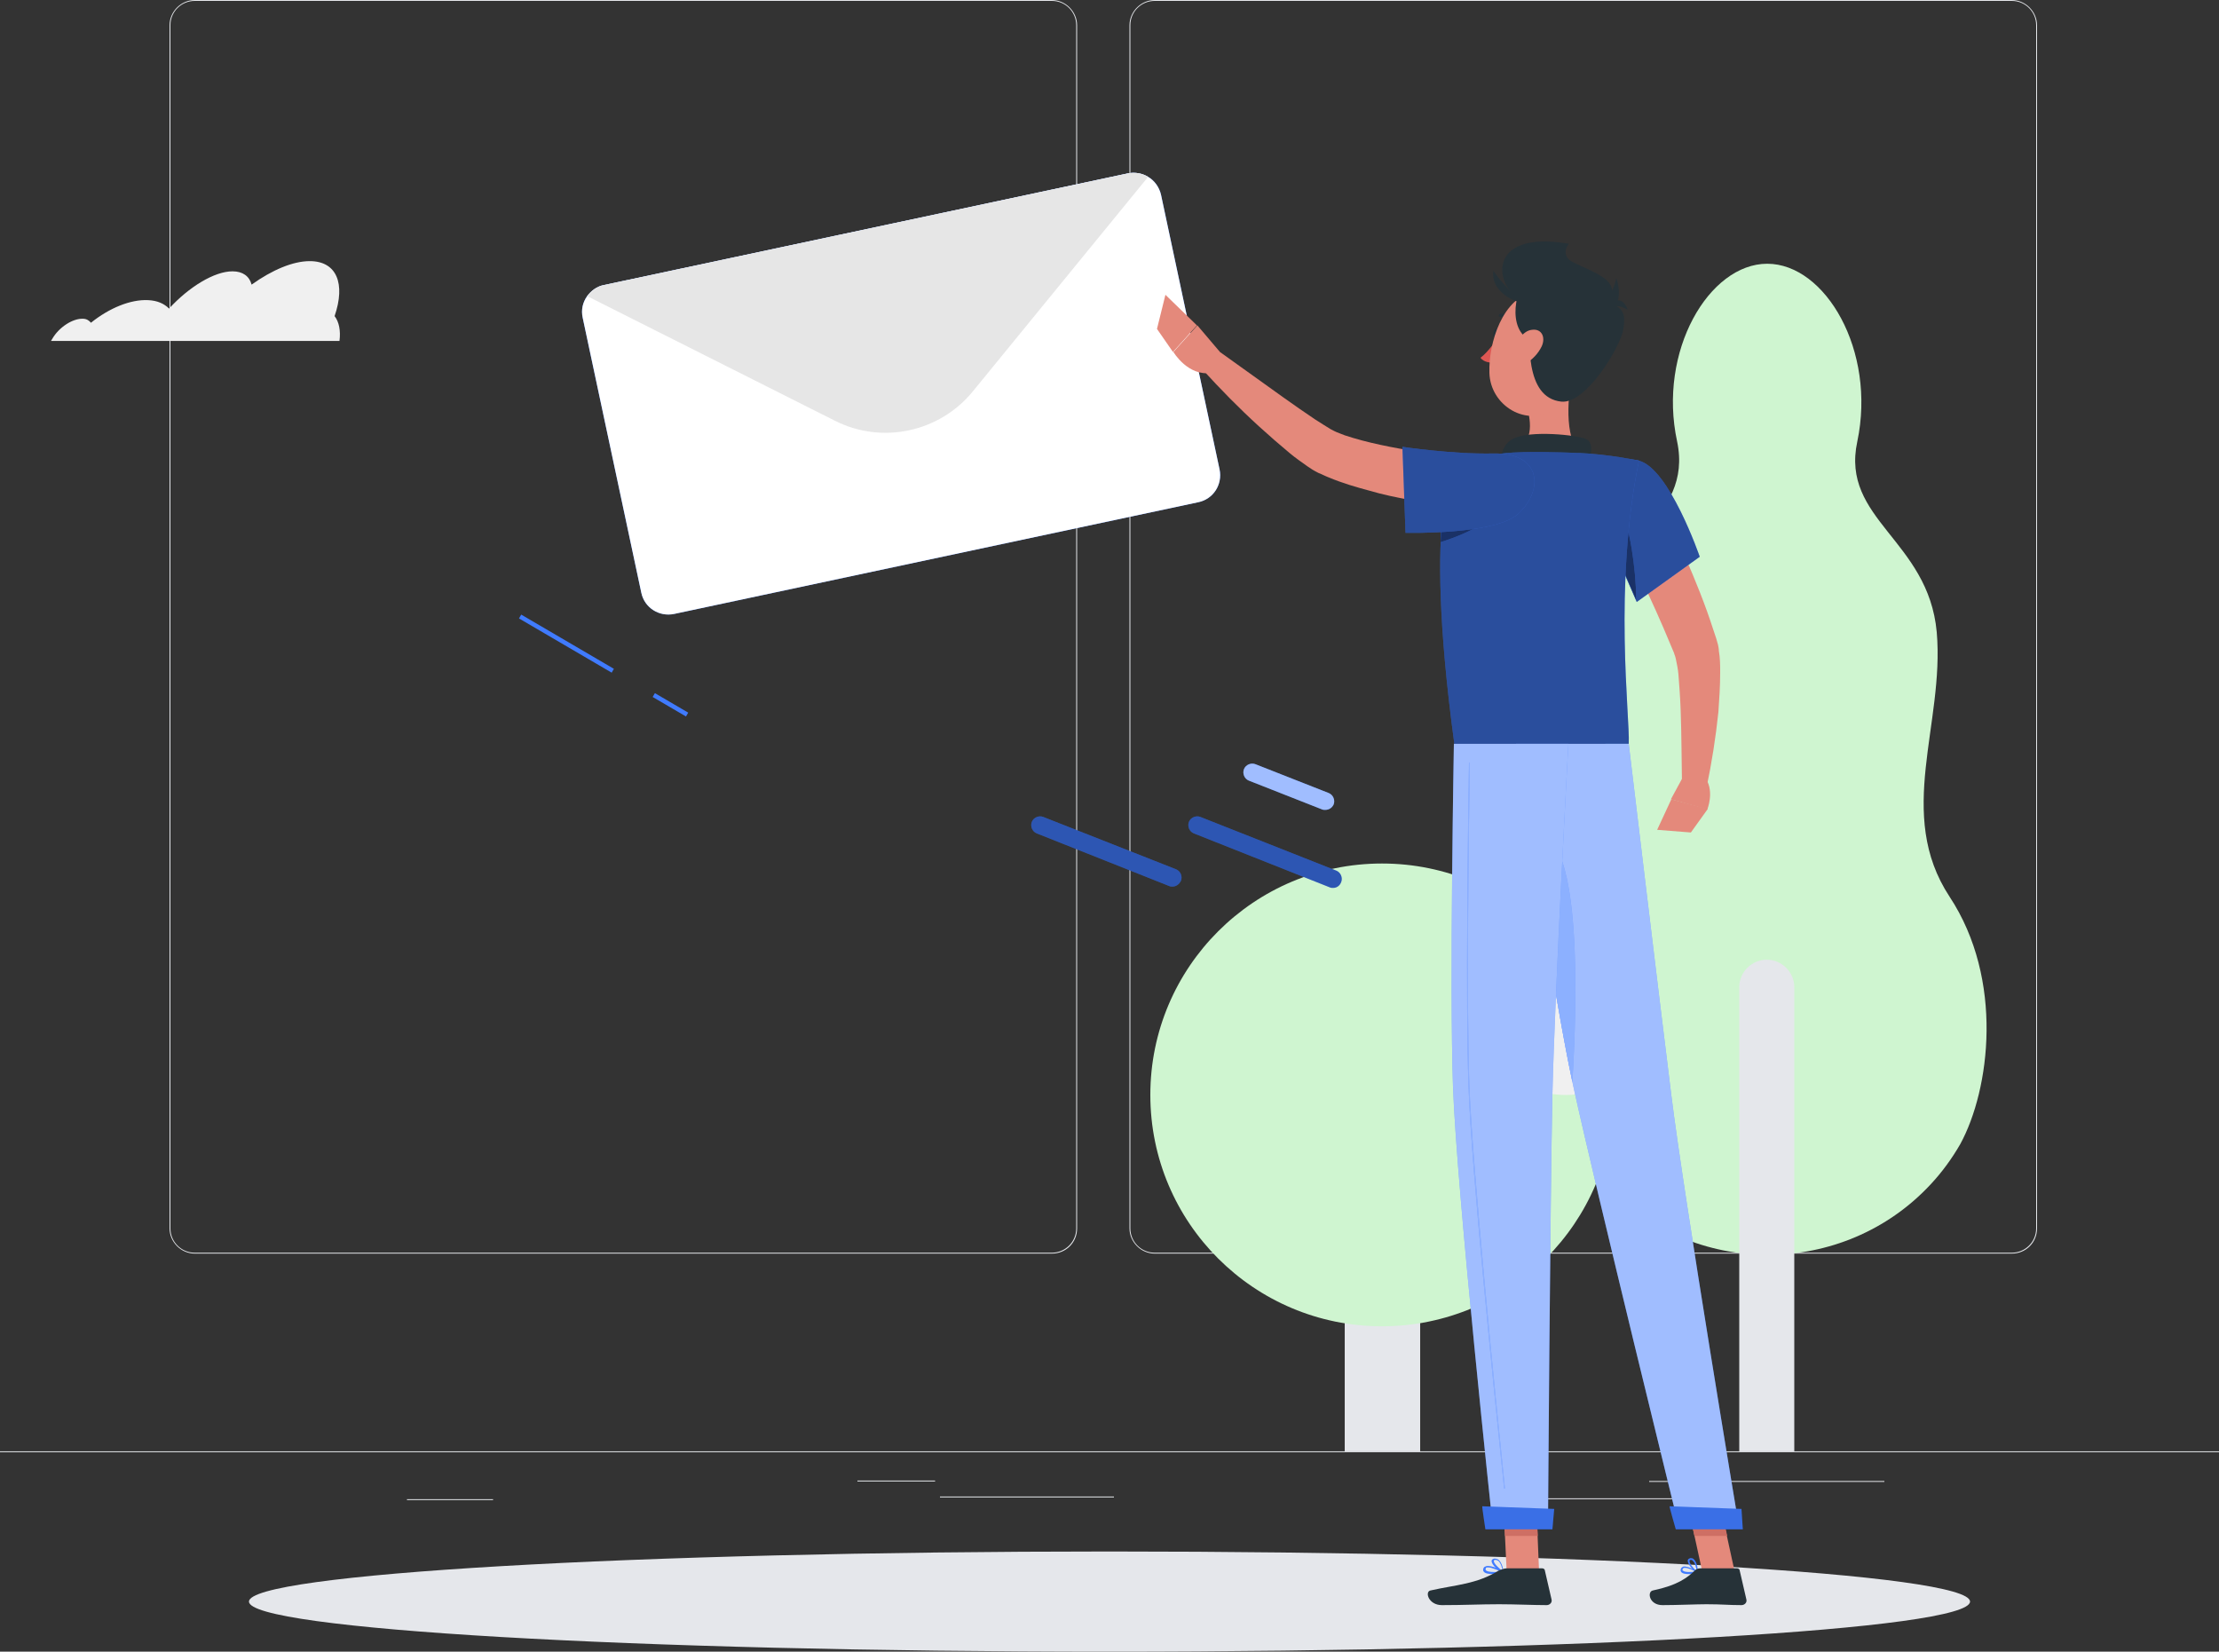 <svg width="348" height="259" viewBox="0 0 348 259" fill="none" xmlns="http://www.w3.org/2000/svg">
    <rect x="0" y="0" width="348" height="259" fill="#333333" stroke="none"/>
    <g clip-path="url(#clip0_382_494)">
        <path d="M348 227.581H0V227.72H348V227.581Z" fill="#E5E7EB" />
        <path d="M262.879 234.949H238.937V235.088H262.879V234.949Z" fill="#E5E7EB" />
        <path d="M77.326 235.088H63.823V235.227H77.326V235.088Z" fill="#E5E7EB" />
        <path d="M174.696 234.67H147.413V234.809H174.696V234.67Z" fill="#E5E7EB" />
        <path d="M146.648 232.168H134.468V232.307H146.648V232.168Z" fill="#E5E7EB" />
        <path d="M295.522 232.237H258.634V232.376H295.522V232.237Z" fill="#E5E7EB" />
        <path d="M164.952 196.579H30.554C28.396 196.579 26.587 194.771 26.587 192.617V3.962C26.587 1.807 28.396 0 30.554 0H164.952C167.109 0 168.919 1.807 168.919 3.962V192.617C168.919 194.841 167.179 196.579 164.952 196.579ZM30.554 0.139C28.466 0.139 26.726 1.807 26.726 3.962V192.617C26.726 194.702 28.396 196.44 30.554 196.44H164.952C167.04 196.44 168.78 194.771 168.78 192.617V3.962C168.78 1.877 167.109 0.139 164.952 0.139H30.554Z" fill="#E5E7EB" />
        <path d="M315.497 196.579H181.099C178.941 196.579 177.132 194.771 177.132 192.617V3.962C177.132 1.807 178.941 0 181.099 0H315.497C317.654 0 319.464 1.807 319.464 3.962V192.617C319.464 194.841 317.724 196.579 315.497 196.579ZM181.099 0.139C179.011 0.139 177.271 1.807 177.271 3.962V192.617C177.271 194.702 178.941 196.44 181.099 196.44H315.497C317.585 196.44 319.325 194.771 319.325 192.617V3.962C319.325 1.877 317.654 0.139 315.497 0.139H181.099Z" fill="#E5E7EB" />
        <path d="M305.753 140.621C297.192 127.622 304.987 113.581 303.734 99.123C302.412 84.664 288.631 81.467 291.276 69.233C294.269 54.983 286.265 41.358 277.147 41.358C268.03 41.358 259.956 55.052 263.018 69.233C265.594 81.536 251.813 84.664 250.56 99.123C249.238 113.581 257.103 127.622 248.542 140.621C239.981 153.62 242.208 170.858 247.08 179.408C248.402 181.772 250.003 183.857 251.674 185.664C265.385 200.47 289.118 200.47 302.83 185.664C304.57 183.788 306.101 181.702 307.423 179.408C312.087 170.858 314.314 153.62 305.753 140.621Z" fill="#CFF5D0" />
        <path d="M281.393 227.58H272.763V154.801C272.763 152.438 274.712 150.491 277.078 150.491C279.444 150.491 281.393 152.438 281.393 154.801V227.58Z" fill="#E5E7EB" />
        <path d="M222.651 227.581H210.889V154.802C210.889 151.535 213.533 148.894 216.805 148.894C220.076 148.894 222.721 151.535 222.721 154.802V227.581H222.651Z" fill="#E5E7EB" />
        <path d="M216.735 207.978C236.8 207.978 253.066 191.733 253.066 171.693C253.066 151.654 236.8 135.408 216.735 135.408C196.669 135.408 180.403 151.654 180.403 171.693C180.403 191.733 196.669 207.978 216.735 207.978Z" fill="#CFF5D0" />
        <path d="M259.445 160.835C261.354 153.16 256.672 145.392 248.987 143.486C241.303 141.579 233.525 146.255 231.616 153.93C229.707 161.605 234.389 169.373 242.074 171.28C249.759 173.186 257.536 168.51 259.445 160.835Z" fill="#F0F0F0" />
        <path d="M52.474 49.568C54.214 44.493 52.822 40.948 48.577 40.948C45.932 40.948 42.661 42.339 39.459 44.632C39.111 43.312 38.067 42.547 36.466 42.547C33.613 42.547 29.646 44.98 26.514 48.386C25.748 47.621 24.704 47.135 23.242 47.065C20.458 46.926 17.118 48.316 14.264 50.61C13.986 50.263 13.568 49.985 13.011 49.985C11.41 49.915 9.253 51.306 8.209 53.113C8.139 53.252 8.07 53.321 8 53.46H11.271H13.916H23.034H27.488H30.968H36.327H37.302H50.595H53.24C53.449 51.862 53.17 50.471 52.474 49.568Z" fill="#F0F0F0" />
        <path d="M174 259C248.534 259 308.955 255.483 308.955 251.145C308.955 246.807 248.534 243.29 174 243.29C99.467 243.29 39.046 246.807 39.046 251.145C39.046 255.483 99.467 259 174 259Z" fill="#E5E7EB" />
        <path d="M182.074 30.515L191.261 73.612C191.748 75.975 190.287 78.269 187.92 78.755L105.723 96.272C103.356 96.759 101.059 95.299 100.572 92.936L91.385 49.839C91.107 48.587 91.385 47.406 92.081 46.433C92.707 45.599 93.612 44.903 94.726 44.695L176.923 27.178C178.037 26.969 179.151 27.178 180.055 27.734C181.03 28.29 181.795 29.333 182.074 30.515Z" fill="#407BFF" />
        <path d="M182.074 30.515L191.261 73.612C191.748 75.975 190.287 78.269 187.92 78.755L105.723 96.272C103.356 96.759 101.059 95.299 100.572 92.936L91.385 49.839C91.107 48.587 91.385 47.406 92.081 46.433C92.707 45.599 93.612 44.903 94.726 44.695L176.923 27.178C178.037 26.969 179.151 27.178 180.055 27.734C181.03 28.29 181.795 29.333 182.074 30.515Z" fill="white" />
        <path d="M180.055 27.734L152.563 61.378C147.343 67.773 138.295 69.719 130.918 65.965L92.081 46.433C92.707 45.599 93.612 44.903 94.726 44.695L176.923 27.178C178.037 26.969 179.151 27.178 180.055 27.734Z" fill="#E6E6E6" />
        <path d="M81.743 96.376L81.392 96.976L95.924 105.479L96.276 104.879L81.743 96.376Z" fill="#407BFF" />
        <path d="M102.707 108.693L102.355 109.293L107.58 112.35L107.932 111.75L102.707 108.693Z" fill="#407BFF" />
        <path d="M209.078 139.232C208.939 139.232 208.73 139.232 208.591 139.163L187.224 130.683C186.528 130.405 186.18 129.57 186.458 128.875C186.737 128.18 187.572 127.833 188.268 128.111L209.566 136.522C210.262 136.8 210.61 137.634 210.331 138.329C210.122 138.885 209.635 139.232 209.078 139.232Z" fill="#407BFF" />
        <path opacity="0.3" d="M209.078 139.232C208.939 139.232 208.73 139.232 208.591 139.163L187.224 130.683C186.528 130.405 186.18 129.57 186.458 128.875C186.737 128.18 187.572 127.833 188.268 128.111L209.566 136.522C210.262 136.8 210.61 137.634 210.331 138.329C210.122 138.885 209.635 139.232 209.078 139.232Z" fill="black" />
        <path d="M207.825 126.998C207.686 126.998 207.477 126.998 207.338 126.928L195.854 122.41C195.158 122.132 194.81 121.298 195.088 120.603C195.367 119.908 196.202 119.56 196.898 119.838L208.382 124.356C209.078 124.634 209.426 125.469 209.148 126.164C208.869 126.72 208.382 126.998 207.825 126.998Z" fill="#407BFF" />
        <path opacity="0.5" d="M207.825 126.998C207.686 126.998 207.477 126.998 207.338 126.928L195.854 122.41C195.158 122.132 194.81 121.298 195.088 120.603C195.367 119.908 196.202 119.56 196.898 119.838L208.382 124.356C209.078 124.634 209.426 125.469 209.148 126.164C208.869 126.72 208.382 126.998 207.825 126.998Z" fill="white" />
        <path d="M183.883 139.024C183.744 139.024 183.535 139.024 183.396 138.954L162.585 130.683C161.889 130.405 161.541 129.57 161.82 128.875C162.098 128.18 162.933 127.833 163.629 128.111L184.44 136.313C185.136 136.591 185.484 137.425 185.205 138.12C184.927 138.676 184.44 139.024 183.883 139.024Z" fill="#407BFF" />
        <path opacity="0.3" d="M183.883 139.024C183.744 139.024 183.535 139.024 183.396 138.954L162.585 130.683C161.889 130.405 161.541 129.57 161.82 128.875C162.098 128.18 162.933 127.833 163.629 128.111L184.44 136.313C185.136 136.591 185.484 137.425 185.205 138.12C184.927 138.676 184.44 139.024 183.883 139.024Z" fill="black" />
        <path d="M259.121 76.393C260.931 80.007 262.671 83.552 264.272 87.306C265.872 90.99 267.404 94.744 268.656 98.636L269.144 100.096C269.213 100.374 269.352 100.791 269.422 101.069C269.492 101.417 269.561 101.695 269.561 102.042C269.77 103.224 269.77 104.336 269.77 105.448C269.77 107.603 269.631 109.619 269.492 111.635C269.074 115.667 268.448 119.629 267.612 123.591L263.784 123.174C263.715 119.281 263.715 115.319 263.576 111.426C263.506 109.48 263.367 107.603 263.228 105.796C263.158 104.892 262.949 103.989 262.81 103.294C262.74 103.085 262.74 102.946 262.671 102.807C262.601 102.668 262.601 102.598 262.532 102.39L261.975 101.069C260.513 97.524 258.912 93.979 257.242 90.503L252.161 79.938L259.121 76.393Z" fill="#E4897B" />
        <path d="M263.854 121.993L262.044 125.33L267.751 126.928C267.751 126.928 268.865 124.218 267.542 122.132L263.854 121.993Z" fill="#E4897B" />
        <path d="M259.887 130.125L265.176 130.542L267.821 126.858L262.114 125.329L259.887 130.125Z" fill="#E4897B" />
        <path d="M235.179 52.343C235.109 52.76 234.831 53.038 234.552 52.968C234.274 52.899 234.135 52.551 234.204 52.134C234.274 51.717 234.552 51.439 234.831 51.509C235.109 51.578 235.248 51.926 235.179 52.343Z" fill="#263238" />
        <path d="M234.83 53.037C234.83 53.037 233.438 55.192 232.186 56.096C232.742 56.93 234.065 56.86 234.065 56.86L234.83 53.037Z" fill="#DE5753" />
        <path d="M237.127 50.396C237.057 50.396 236.988 50.396 236.918 50.327C236.222 49.562 235.317 49.701 235.317 49.701C235.178 49.701 235.039 49.631 235.039 49.492C235.039 49.353 235.109 49.214 235.248 49.214C235.317 49.214 236.431 49.006 237.336 50.048C237.405 50.118 237.405 50.327 237.336 50.396C237.197 50.396 237.127 50.396 237.127 50.396Z" fill="#263238" />
        <path d="M246.663 58.042C245.897 61.796 245.201 68.608 247.846 71.11C247.846 71.11 246.802 74.933 239.842 74.933C232.186 74.933 236.223 71.11 236.223 71.11C240.399 70.137 240.259 67.009 239.563 64.09L246.663 58.042Z" fill="#E4897B" />
        <path d="M248.89 73.474C249.447 71.667 250.073 69.581 248.82 68.886C247.428 68.191 239.842 67.426 237.267 68.817C234.691 70.137 235.387 73.891 235.387 73.891L248.89 73.474Z" fill="#263238" />
        <path d="M264.898 246.835C264.341 246.835 263.854 246.765 263.645 246.487C263.575 246.348 263.506 246.209 263.645 245.931C263.714 245.792 263.854 245.723 263.993 245.653C264.758 245.514 266.15 246.418 266.22 246.487C266.29 246.487 266.29 246.557 266.29 246.626C266.29 246.696 266.22 246.696 266.22 246.696C266.011 246.765 265.454 246.835 264.898 246.835ZM264.271 245.862C264.202 245.862 264.202 245.862 264.132 245.862C264.062 245.862 263.923 245.931 263.923 246.001C263.784 246.209 263.854 246.279 263.923 246.279C264.132 246.557 265.176 246.557 265.942 246.418C265.454 246.209 264.758 245.862 264.271 245.862Z" fill="#407BFF" />
        <path d="M266.22 246.696C265.663 246.418 264.619 245.306 264.689 244.681C264.689 244.611 264.758 244.403 265.106 244.333C265.315 244.333 265.454 244.333 265.594 244.472C266.22 244.959 266.29 246.418 266.29 246.488C266.359 246.557 266.359 246.627 266.22 246.696C266.29 246.696 266.29 246.696 266.22 246.696ZM265.176 244.611C264.967 244.611 264.967 244.681 264.967 244.75C264.898 245.098 265.524 245.932 266.081 246.349C266.011 245.932 265.872 245.028 265.454 244.75C265.385 244.611 265.315 244.611 265.176 244.611Z" fill="#407BFF" />
        <path d="M234.204 246.835C233.578 246.835 232.882 246.766 232.673 246.418C232.604 246.349 232.534 246.14 232.673 245.862C232.743 245.723 232.882 245.653 233.091 245.584C233.926 245.375 235.736 246.349 235.805 246.418C235.875 246.418 235.875 246.488 235.875 246.557C235.875 246.627 235.805 246.627 235.805 246.627C235.457 246.766 234.831 246.835 234.204 246.835ZM233.439 245.792C233.369 245.792 233.3 245.792 233.23 245.792C233.091 245.792 233.021 245.862 233.021 245.931C232.952 246.071 232.952 246.14 233.021 246.21C233.23 246.557 234.552 246.557 235.527 246.418C234.9 246.279 233.996 245.792 233.439 245.792Z" fill="#407BFF" />
        <path d="M235.735 246.696C235.039 246.418 233.856 245.306 233.926 244.75C233.926 244.611 234.065 244.472 234.343 244.402C234.622 244.402 234.831 244.472 235.039 244.611C235.666 245.167 235.805 246.488 235.805 246.557C235.805 246.627 235.805 246.627 235.735 246.696C235.805 246.696 235.805 246.696 235.735 246.696ZM234.552 244.611H234.483C234.274 244.611 234.274 244.75 234.274 244.75C234.204 245.097 235.039 245.932 235.666 246.349C235.596 245.932 235.387 245.097 234.97 244.75C234.831 244.68 234.691 244.611 234.552 244.611Z" fill="#407BFF" />
        <path d="M241.373 246.557H236.292L235.735 234.74H240.886L241.373 246.557Z" fill="#E4897B" />
        <path d="M272.066 246.557H266.985L264.41 234.74H269.491L272.066 246.557Z" fill="#E4897B" />
        <path d="M266.638 245.932H272.415C272.624 245.932 272.833 246.071 272.833 246.279L273.877 250.797C274.016 251.284 273.598 251.701 273.111 251.701C271.093 251.701 270.118 251.562 267.613 251.562C266.081 251.562 262.88 251.701 260.722 251.701C258.634 251.701 258.286 249.616 259.191 249.407C263.158 248.573 264.62 247.391 265.873 246.21C266.012 246.071 266.29 245.932 266.638 245.932Z" fill="#263238" />
        <path d="M236.292 245.932H241.86C242.069 245.932 242.278 246.071 242.278 246.279L243.322 250.797C243.461 251.284 243.043 251.701 242.556 251.701C240.538 251.701 237.614 251.562 235.109 251.562C232.116 251.562 229.61 251.701 226.13 251.701C224.042 251.701 223.416 249.616 224.321 249.407C228.288 248.504 231.559 248.434 235.039 246.279C235.457 246.14 235.874 245.932 236.292 245.932Z" fill="#263238" />
        <path d="M233.856 80.077C229.541 79.729 225.365 79.173 221.12 78.409C219.032 77.992 216.874 77.575 214.786 76.949C212.698 76.393 210.54 75.767 208.383 74.864C207.826 74.655 207.339 74.377 206.782 74.168C206.086 73.821 205.529 73.473 205.042 73.126C204.068 72.431 203.163 71.805 202.328 71.11C200.657 69.72 199.056 68.329 197.456 66.87C194.324 64.02 191.4 61.031 188.547 57.903L191.122 55.053L201.214 62.282C202.884 63.464 204.555 64.645 206.225 65.757C207.06 66.314 207.896 66.8 208.661 67.287C209.079 67.495 209.427 67.704 209.636 67.773C210.053 67.912 210.471 68.121 210.888 68.26C214.438 69.442 218.405 70.206 222.372 70.832C226.34 71.457 230.446 71.944 234.413 72.361L233.856 80.077Z" fill="#E4897B" />
        <path d="M256.963 72.222C261.765 73.334 266.568 87.306 266.568 87.306L256.685 94.396C256.685 94.396 253.901 87.862 251.186 82.162C248.472 76.253 252.091 71.109 256.963 72.222Z" fill="#407BFF" />
        <path opacity="0.4" d="M256.963 72.222C261.765 73.334 266.568 87.306 266.568 87.306L256.685 94.396C256.685 94.396 253.901 87.862 251.186 82.162C248.472 76.253 252.091 71.109 256.963 72.222Z" fill="#0A0A0A" />
        <path d="M254.179 79.868L252.23 84.247C254.249 88.627 256.128 92.936 256.615 94.118C256.546 88.974 255.571 82.51 254.179 79.868Z" fill="#407BFF" />
        <path opacity="0.6" d="M254.179 79.868L252.23 84.247C254.249 88.627 256.128 92.936 256.615 94.118C256.546 88.974 255.571 82.51 254.179 79.868Z" fill="black" />
        <path d="M228.358 72.501C228.358 72.501 222.929 78.618 228.079 116.641C236.292 116.641 251.395 116.641 255.432 116.641C255.641 112.47 252.996 91.964 257.033 72.223C257.033 72.223 252.37 71.25 247.846 71.041C244.366 70.902 239.285 70.763 236.223 71.041C232.116 71.459 228.358 72.501 228.358 72.501Z" fill="#407BFF" />
        <path opacity="0.4" d="M228.358 72.501C228.358 72.501 222.929 78.618 228.079 116.641C236.292 116.641 251.395 116.641 255.432 116.641C255.641 112.47 252.996 91.964 257.033 72.223C257.033 72.223 252.37 71.25 247.846 71.041C244.366 70.902 239.285 70.763 236.223 71.041C232.116 71.459 228.358 72.501 228.358 72.501Z" fill="#0A0A0A" />
        <path d="M226.339 79.868C226.131 81.328 225.991 82.996 225.922 85.012C228.149 84.317 231.003 83.205 233.508 81.467L226.339 79.868Z" fill="#407BFF" />
        <path opacity="0.6" d="M226.339 79.868C226.131 81.328 225.991 82.996 225.922 85.012C228.149 84.317 231.003 83.205 233.508 81.467L226.339 79.868Z" fill="black" />
        <path d="M238.032 80.634C234.343 83.901 220.423 83.554 220.423 83.554L219.936 70.068C219.936 70.068 227.87 71.25 234.204 71.111C241.999 70.972 241.999 77.089 238.032 80.634Z" fill="#407BFF" />
        <path opacity="0.4" d="M238.032 80.634C234.343 83.901 220.423 83.554 220.423 83.554L219.936 70.068C219.936 70.068 227.87 71.25 234.204 71.111C241.999 70.972 241.999 77.089 238.032 80.634Z" fill="#0A0A0A" />
        <path d="M191.261 55.123L187.781 51.022L184.022 55.192C184.022 55.192 186.319 59.085 190.008 58.459L191.261 55.123Z" fill="#E4897B" />
        <path d="M182.77 46.226L181.447 51.578L183.953 55.193L187.711 51.022L182.77 46.226Z" fill="#E4897B" />
        <path d="M235.805 234.74L236.014 240.857H241.164L240.886 234.74H235.805Z" fill="#CE6F64" />
        <path d="M269.491 234.74H264.41L265.733 240.857H270.883L269.491 234.74Z" fill="#CE6F64" />
        <path d="M238.867 47.268C234.273 45.182 232.812 35.937 246.036 38.231C246.036 38.231 244.017 40.456 248.054 41.846C252.091 43.166 248.75 51.855 238.867 47.268Z" fill="#263238" />
        <path d="M248.82 54.218C247.498 59.084 247.01 62.073 243.948 64.089C239.424 67.148 233.717 63.602 233.578 58.459C233.438 53.801 235.596 46.572 240.886 45.599C246.036 44.626 250.142 49.353 248.82 54.218Z" fill="#E4897B" />
        <path d="M245.827 40.664C248.959 42.402 253.204 43.444 252.787 45.947C252.3 48.936 255.362 47.059 254.596 51.577C254.109 54.497 248.68 63.394 244.852 62.977C239.076 62.351 239.841 53.523 239.841 48.936C239.841 46.225 239.702 37.258 245.827 40.664Z" fill="#263238" />
        <path d="M239.146 44.627C237.754 44.974 235.875 52.968 241.304 53.733C247.498 54.498 239.146 44.627 239.146 44.627Z" fill="#263238" />
        <path d="M239.284 47.475C237.544 47.615 233.716 45.599 234.204 42.471C234.204 42.471 236.64 46.085 239.284 47.475Z" fill="#263238" />
        <path d="M241.791 54.288C241.234 55.47 240.26 56.443 239.285 56.999C237.824 57.764 236.988 56.651 237.336 55.192C237.615 53.871 238.728 51.855 240.26 51.716C241.791 51.508 242.417 52.898 241.791 54.288Z" fill="#E4897B" />
        <path d="M249.446 48.658C250.49 48.102 252.857 46.92 253.483 43.584C253.483 43.584 255.78 49.979 249.446 48.658Z" fill="#263238" />
        <path d="M255.293 48.589C254.806 48.311 253.623 47.616 251.952 48.241C251.952 48.241 254.11 45.461 255.293 48.589Z" fill="#263238" />
        <path d="M237.753 116.641C237.753 116.641 243.53 155.637 246.731 170.304C250.211 186.291 263.366 239.676 263.366 239.676H272.762C272.762 239.676 264.062 187.612 262.113 171.763C259.955 154.524 255.431 116.641 255.431 116.641H237.753Z" fill="#407BFF" />
        <path opacity="0.5" d="M237.753 116.641C237.753 116.641 243.53 155.637 246.731 170.304C250.211 186.291 263.366 239.676 263.366 239.676H272.762C272.762 239.676 264.062 187.612 262.113 171.763C259.955 154.524 255.431 116.641 255.431 116.641H237.753Z" fill="white" />
        <path d="M261.835 236.199C261.766 236.199 262.81 239.814 262.81 239.814H273.319L273.111 236.616L261.835 236.199Z" fill="#407BFF" />
        <path opacity="0.1" d="M261.835 236.199C261.766 236.199 262.81 239.814 262.81 239.814H273.319L273.111 236.616L261.835 236.199Z" fill="black" />
        <path d="M241.373 130.543C248.054 131.864 247.358 156.818 246.593 169.678C244.644 160.572 241.86 143.124 239.911 130.682C240.329 130.543 240.816 130.473 241.373 130.543Z" fill="#407BFF" />
        <path opacity="0.4" d="M241.373 130.543C248.054 131.864 247.358 156.818 246.593 169.678C244.644 160.572 241.86 143.124 239.911 130.682C240.329 130.543 240.816 130.473 241.373 130.543Z" fill="white" />
        <path d="M228.009 116.641C228.009 116.641 227.313 154.802 227.87 170.373C228.427 186.569 234.134 239.607 234.134 239.607H242.765C242.765 239.607 243.113 187.542 243.461 171.624C243.878 154.316 245.966 116.641 245.966 116.641H228.009Z" fill="#407BFF" />
        <path opacity="0.5" d="M228.009 116.641C228.009 116.641 227.313 154.802 227.87 170.373C228.427 186.569 234.134 239.607 234.134 239.607H242.765C242.765 239.607 243.113 187.542 243.461 171.624C243.878 154.316 245.966 116.641 245.966 116.641H228.009Z" fill="white" />
        <path d="M235.944 233.42C235.874 233.42 235.874 233.42 235.874 233.351C234.343 218.684 230.724 183.164 230.306 170.443C229.819 157.444 230.236 128.249 230.376 119.63C230.376 119.561 230.445 119.561 230.445 119.561C230.515 119.561 230.515 119.63 230.515 119.63C230.376 128.249 229.958 157.444 230.445 170.443C230.932 183.164 234.482 218.684 236.013 233.351C236.013 233.351 236.013 233.42 235.944 233.42Z" fill="#407BFF" />
        <path opacity="0.4" d="M235.944 233.42C235.874 233.42 235.874 233.42 235.874 233.351C234.343 218.684 230.724 183.164 230.306 170.443C229.819 157.444 230.236 128.249 230.376 119.63C230.376 119.561 230.445 119.561 230.445 119.561C230.515 119.561 230.515 119.63 230.515 119.63C230.376 128.249 229.958 157.444 230.445 170.443C230.932 183.164 234.482 218.684 236.013 233.351C236.013 233.351 236.013 233.42 235.944 233.42Z" fill="white" />
        <path d="M232.464 236.199C232.394 236.199 232.951 239.814 232.951 239.814H243.461L243.739 236.616L232.464 236.199Z" fill="#407BFF" />
        <path opacity="0.1" d="M232.464 236.199C232.394 236.199 232.951 239.814 232.951 239.814H243.461L243.739 236.616L232.464 236.199Z" fill="black" />
    </g>
    <defs>
        <clipPath id="clip0_382_494">
            <rect width="348" height="259" fill="white" />
        </clipPath>
    </defs>
</svg>